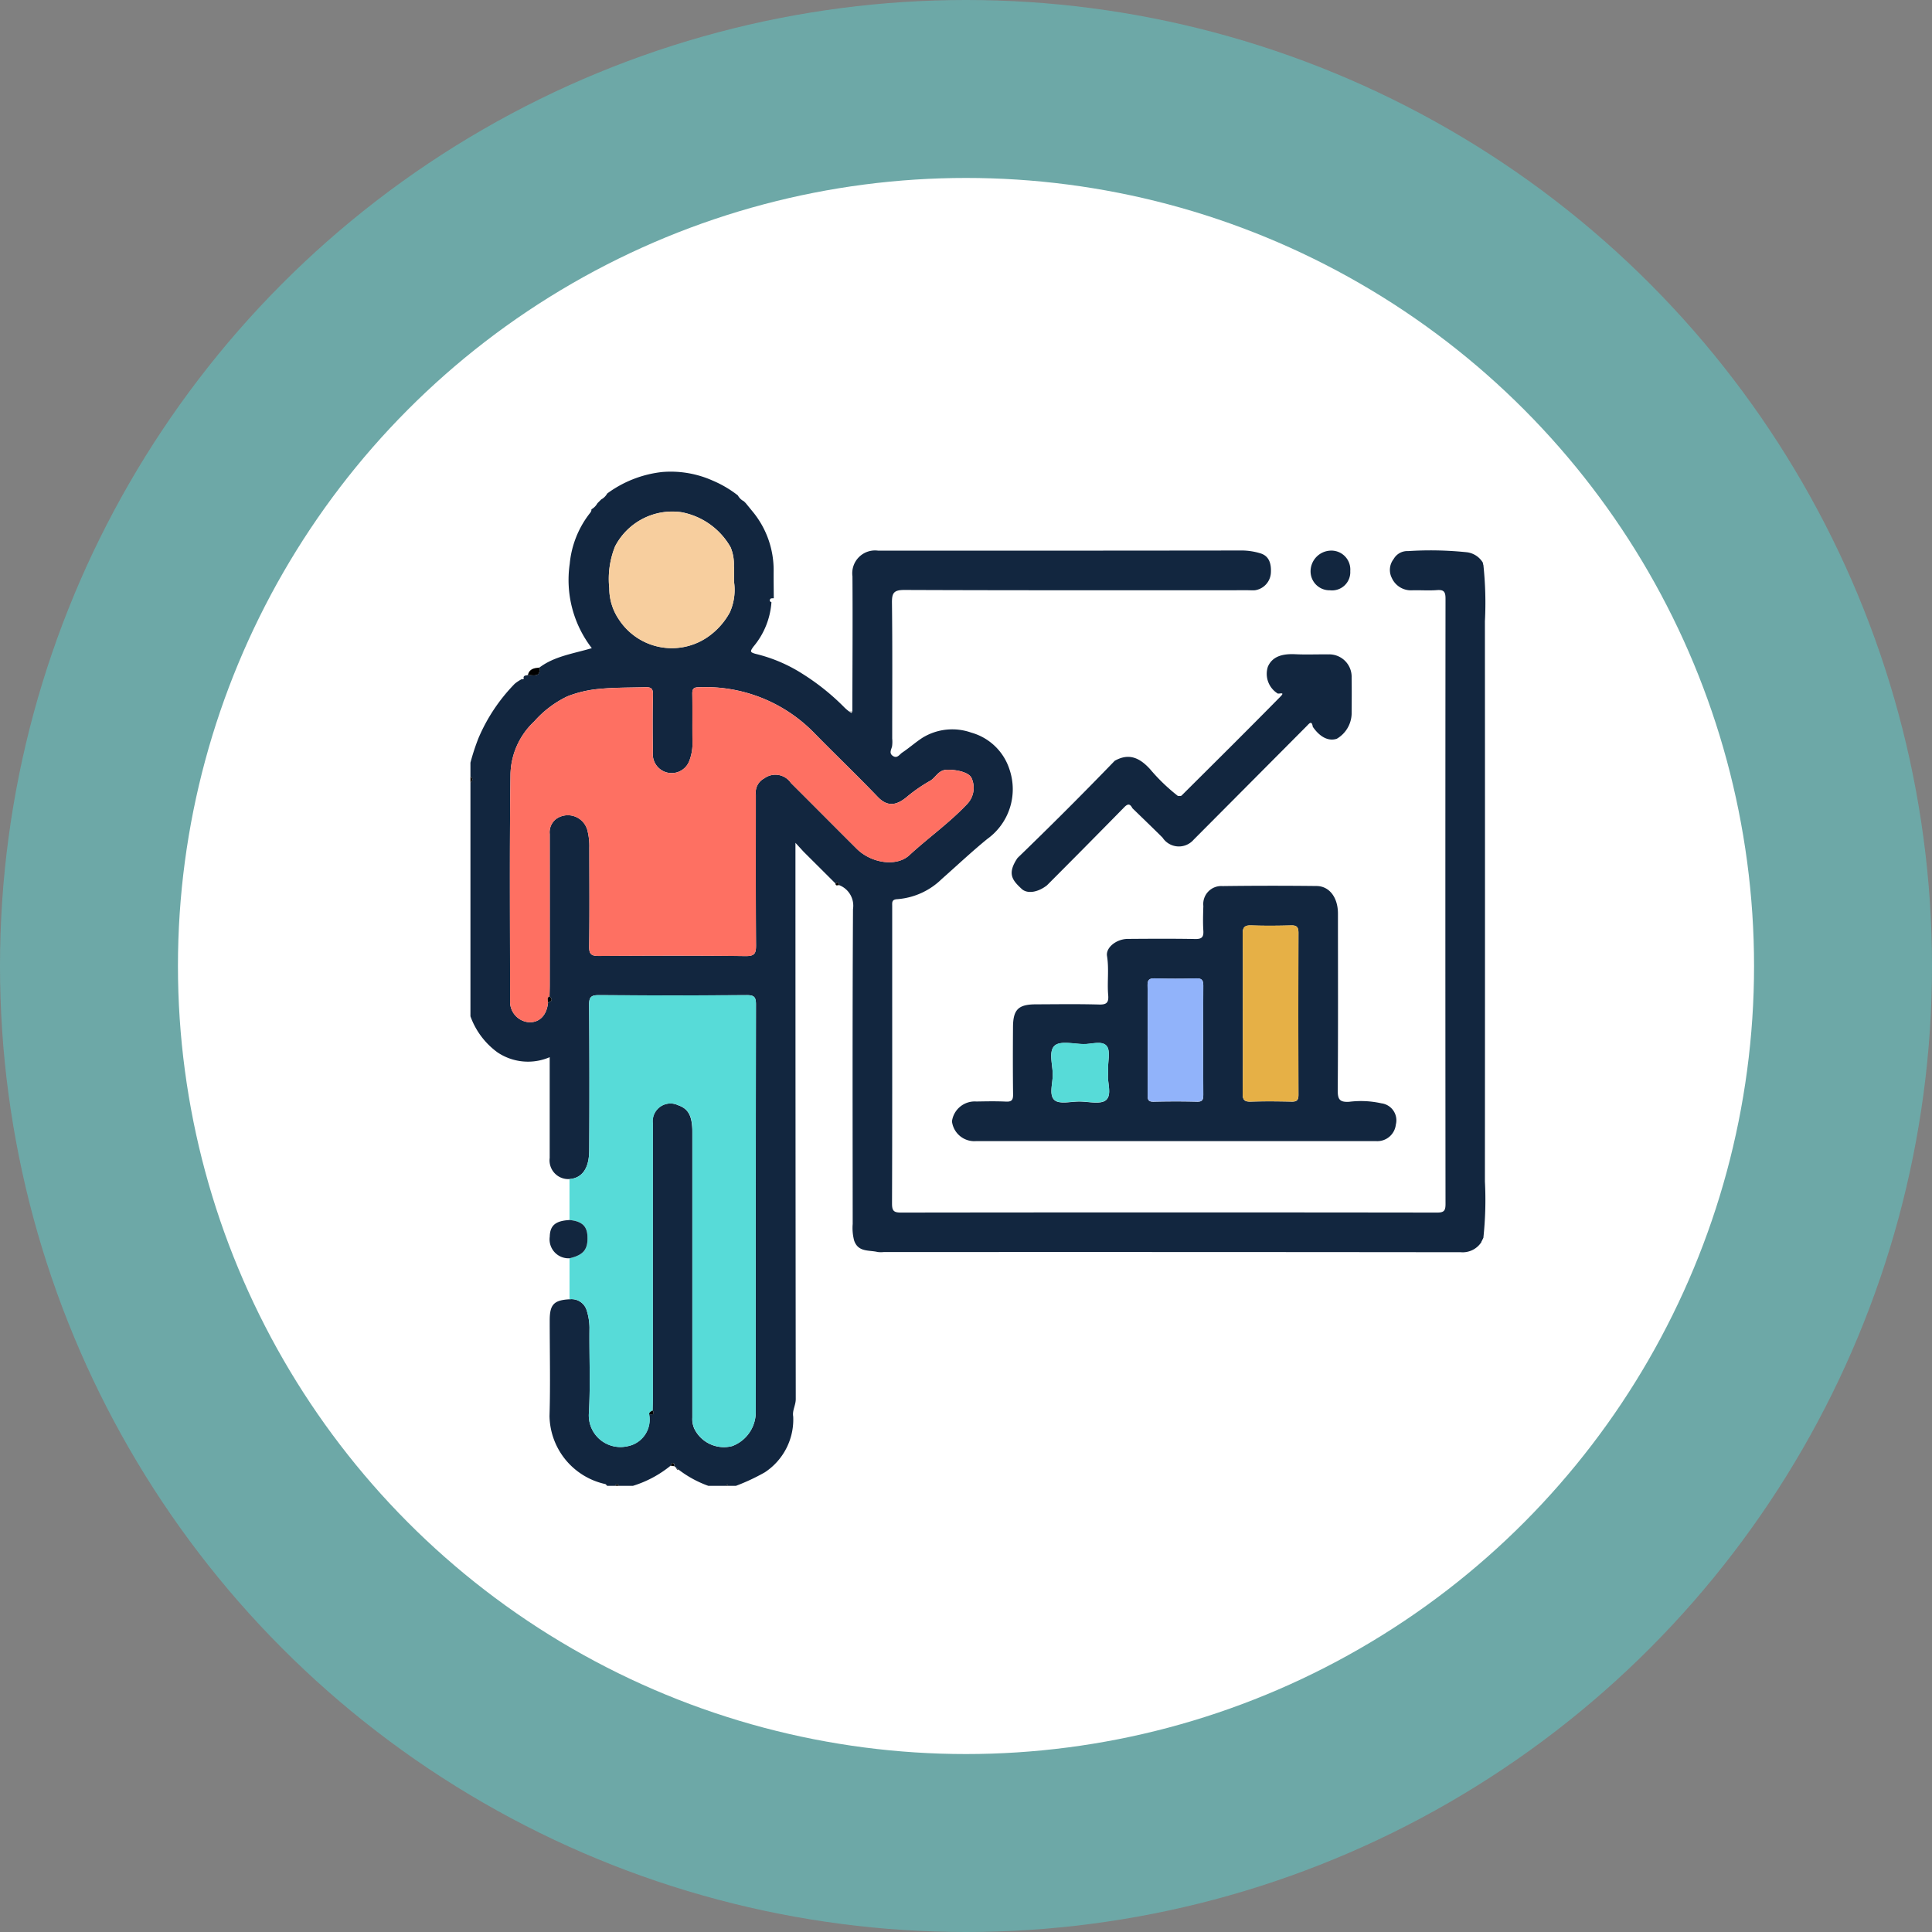 <svg xmlns="http://www.w3.org/2000/svg" xmlns:xlink="http://www.w3.org/1999/xlink" width="152" height="152" viewBox="0 0 152 152">
  <rect x="0" y="0" width="152" height="152" fill="#808080" stroke="none"/>
  <defs>
    <clipPath id="clip-path">
      <rect id="Rectángulo_357370" data-name="Rectángulo 357370" width="79.976" height="79.806" fill="none"/>
    </clipPath>
  </defs>
  <g id="Grupo_1020665" data-name="Grupo 1020665" transform="translate(7.173 7)">
    <g id="Grupo_1020472" data-name="Grupo 1020472">
      <circle id="Elipse_8460" data-name="Elipse 8460" cx="76" cy="76" r="76" transform="translate(-7.173 -7)" fill="#57dbd8" opacity="0.45"/>
      <circle id="Elipse_8461" data-name="Elipse 8461" cx="62" cy="62" r="62" transform="translate(6.827 7)" fill="#fff"/>
      <g id="Grupo_1021549" data-name="Grupo 1021549" transform="translate(29.839 30.093)">
        <g id="Grupo_1020480" data-name="Grupo 1020480" clip-path="url(#clip-path)">
          <path id="Trazado_748246" data-name="Trazado 748246" d="M259.94,86.327q7.95,0,15.9,0a1.464,1.464,0,0,0,1.521-1.3,1.349,1.349,0,0,0-1.144-1.677,7.356,7.356,0,0,0-2.527-.118c-.786.046-.907-.222-.9-.941.035-4.624.02-9.248.017-13.872,0-1.255-.668-2.154-1.68-2.165q-3.7-.038-7.4.006a1.416,1.416,0,0,0-1.509,1.564c-.016.649-.037,1.3,0,1.947.032.508-.125.662-.644.652-1.766-.033-3.533-.021-5.3-.008-.9.006-1.741.682-1.633,1.345.167,1.027,0,2.055.092,3.076.05.567-.1.759-.71.742-1.661-.047-3.325-.021-4.988-.015-1.367.005-1.781.409-1.791,1.777-.013,1.766-.016,3.533.006,5.3.005.429-.092.6-.553.576-.778-.037-1.558-.021-2.338-.008a1.806,1.806,0,0,0-1.917,1.561,1.771,1.771,0,0,0,1.912,1.554H259.94m13.835-44.856a1.491,1.491,0,0,0-1.622-1.6,1.633,1.633,0,0,0-1.5,1.578,1.488,1.488,0,0,0,1.521,1.538,1.434,1.434,0,0,0,1.6-1.52" transform="translate(-204.556 -33.644)" fill="#fff"/>
          <path id="Trazado_748247" data-name="Trazado 748247" d="M30.047,18.845c.006-3.533.032-7.065.008-10.6A1.794,1.794,0,0,1,32.082,6.23h7.872q10.4,0,20.809-.013a5.1,5.1,0,0,1,1.347.212c.736.2.9.833.866,1.51a1.47,1.47,0,0,1-1.247,1.405c-.18.017-.363,0-.545,0-9.015,0-18.03.014-27.044-.022-.841,0-.986.243-.977,1.018.043,3.558.019,7.117.019,10.676a2.56,2.56,0,0,1-.013.621c-.07.272-.253.539.08.752s.514-.134.72-.271c.545-.364,1.038-.805,1.587-1.163a4.477,4.477,0,0,1,3.844-.41,4.4,4.4,0,0,1,3.013,2.908,4.821,4.821,0,0,1-1.757,5.464c-1.232,1.006-2.385,2.094-3.574,3.143a5.594,5.594,0,0,1-3.493,1.589c-.464.02-.406.274-.407.555q0,2.65,0,5.3c0,6.027.009,12.053-.014,18.08,0,.573.121.724.713.723q21.082-.029,42.164,0c.557,0,.67-.149.669-.684q-.023-23.808,0-47.615c0-.549-.131-.716-.679-.674-.671.052-1.351-.009-2.025.018a1.654,1.654,0,0,1-1.521-.972,1.393,1.393,0,0,1,.145-1.492,1.229,1.229,0,0,1,1.132-.624,27.569,27.569,0,0,1,4.633.092,1.712,1.712,0,0,1,1.257.825.323.323,0,0,0,.033.14,27.934,27.934,0,0,1,.124,4.466q.014,22.034,0,44.068a27.936,27.936,0,0,1-.124,4.466l-.156.312a1.75,1.75,0,0,1-1.622.792Q55.2,61.4,32.5,61.413a2.025,2.025,0,0,1-.466-.005c-.679-.166-1.528.032-1.848-.905a3.875,3.875,0,0,1-.112-1.3c-.005-8.257-.025-16.513.024-24.77A1.735,1.735,0,0,0,29,32.542c0-.255-.126-.218-.28-.126l-2.509-2.5-.641-.7V30.2q0,21.39.024,42.78c0,.49-.287.9-.2,1.374a4.971,4.971,0,0,1-2.237,4.39,15.975,15.975,0,0,1-2.266,1.06h-.623c-.052-.107-.1-.108-.156,0h-1.4a8.591,8.591,0,0,1-2.34-1.277l-.169-.121-.147-.144c-.015-.114,0-.265-.165-.255-.051,0-.094.137-.141.211a8.779,8.779,0,0,1-2.962,1.586H11.692q-.156-.241-.312,0h-.624c-.053-.049-.1-.132-.16-.141A5.577,5.577,0,0,1,6.221,74.32c.075-2.512.015-5.028.016-7.542,0-1.237.33-1.583,1.556-1.65a1.244,1.244,0,0,1,1.357.886,4.665,4.665,0,0,1,.216,1.346c-.027,2.227.08,4.459-.044,6.68a2.489,2.489,0,0,0,3.018,2.651,2.132,2.132,0,0,0,1.716-2.5c.166-.042.527.082.269-.318.006-.311.017-.623.017-.934q0-10.833,0-21.665a1.4,1.4,0,0,1,2-1.412c.806.279,1.112.849,1.113,2.108q0,11.223,0,22.445a1.873,1.873,0,0,0,.155.892A2.591,2.591,0,0,0,20.6,76.675a2.851,2.851,0,0,0,1.846-2.722q0-16.015.016-32.031c0-.6-.167-.726-.737-.723q-5.807.038-11.613,0c-.6,0-.782.133-.777.762q.047,5.728.009,11.456c-.008,1.5-.619,2.185-1.554,2.253a1.475,1.475,0,0,1-1.555-1.664c0-1.142,0-2.283,0-3.425,0-1.472,0-2.943,0-4.5A4.307,4.307,0,0,1,2.125,45.7,6.026,6.026,0,0,1,0,42.863V24.469Q.3,24.235,0,24V22.91a17.383,17.383,0,0,1,.636-1.941A13.863,13.863,0,0,1,3.487,16.7a3.469,3.469,0,0,1,.568-.373c.116.034.141-.021.119-.122.047-.188.223-.142.346-.19.43,0,1.006.221.91-.591,1.187-.892,2.647-1.085,4.119-1.523A8.78,8.78,0,0,1,7.812,7.259,7.606,7.606,0,0,1,9.323,3.378c.092-.124.212-.228.193-.4a1.224,1.224,0,0,0,.475-.48l.3-.3a1.166,1.166,0,0,0,.469-.464A8.935,8.935,0,0,1,15.092.042a8.094,8.094,0,0,1,3.955.671A8.693,8.693,0,0,1,21.04,1.884a1.11,1.11,0,0,0,.47.459l.15.149.633.775A7.226,7.226,0,0,1,23.854,7.8c-.006.724.007,1.448.011,2.172-.1.028-.245-.035-.3.106-.04.1.012.175.116.207a6.073,6.073,0,0,1-1.42,3.5c-.261.37-.284.436.18.566a12.1,12.1,0,0,1,3.7,1.58,18.254,18.254,0,0,1,3.276,2.63,3.415,3.415,0,0,0,.347.3l.219.135.066-.156M6.221,41.3c.006-.311.016-.623.016-.934q0-5.922,0-11.844a1.318,1.318,0,0,1,.528-1.2,1.591,1.591,0,0,1,2.451.97,4.868,4.868,0,0,1,.138,1.284c0,2.6.025,5.2-.015,7.792-.01.635.193.753.777.749,3.844-.025,7.689-.037,11.533.009.734.009.823-.233.819-.869-.027-3.948-.011-7.9-.015-11.844a1.246,1.246,0,0,1,.66-1.266,1.475,1.475,0,0,1,2.1.358c1.732,1.722,3.449,3.457,5.179,5.179,1.14,1.134,3.125,1.439,4.134.51,1.481-1.365,3.135-2.531,4.525-4a1.852,1.852,0,0,0,.36-2.105c-.254-.458-1.224-.634-1.9-.624-.7.01-.882.595-1.331.863a12.257,12.257,0,0,0-1.756,1.2c-.787.68-1.537.95-2.371.082C30.4,23.886,28.67,22.233,27,20.526a11.93,11.93,0,0,0-9.037-3.55c-.424,0-.515.14-.508.53.021,1.324-.006,2.649.016,3.974a3.8,3.8,0,0,1-.241,1.26,1.484,1.484,0,0,1-2.875-.65c-.02-1.506-.03-3.013.005-4.519.011-.491-.131-.61-.606-.6-1.262.039-2.522.015-3.784.15a9.075,9.075,0,0,0-2.34.569,8.176,8.176,0,0,0-2.61,1.974,5.862,5.862,0,0,0-1.87,4.221c-.076,5.921-.031,11.843-.03,17.765A1.614,1.614,0,0,0,4.59,43.33c.843.045,1.418-.545,1.517-1.559.343-.084.367-.245.114-.473M20.735,8.663c0-.5.03-.862-.007-1.221a3.461,3.461,0,0,0-.26-1.481A5.633,5.633,0,0,0,16.58,3.2a5.075,5.075,0,0,0-5.2,2.692,6.868,6.868,0,0,0-.455,3.283,4.355,4.355,0,0,0,.749,2.456A4.975,4.975,0,0,0,18.551,13.1a5.608,5.608,0,0,0,1.856-2.017,4.352,4.352,0,0,0,.327-2.424" transform="translate(0 0)" fill="#12263f"/>
          <path id="Trazado_748248" data-name="Trazado 748248" d="M509.148,386.032h.285v.312h-.441l.156-.312" transform="translate(-429.457 -325.711)" fill="#fff"/>
          <path id="Trazado_748249" data-name="Trazado 748249" d="M510.1,45.171h-.285a.219.219,0,0,1,.285-.312Z" transform="translate(-430.121 -37.849)" fill="#fff"/>
          <path id="Trazado_748250" data-name="Trazado 748250" d="M0,153.595q.3.234,0,.468Z" transform="translate(0 -129.594)" fill="#020202"/>
          <path id="Trazado_748251" data-name="Trazado 748251" d="M72.831,510.08q.156-.24.312,0Z" transform="translate(-61.45 -430.274)" fill="#020202"/>
          <path id="Trazado_748252" data-name="Trazado 748252" d="M128.7,510.295q.078-.161.156,0Z" transform="translate(-108.591 -430.489)" fill="#020202"/>
          <path id="Trazado_748253" data-name="Trazado 748253" d="M259.941,228.68H244.353a1.771,1.771,0,0,1-1.912-1.554,1.806,1.806,0,0,1,1.917-1.561c.779-.013,1.56-.03,2.338.008.461.022.559-.147.553-.576-.022-1.766-.019-3.533-.006-5.3.01-1.369.424-1.772,1.791-1.777,1.663-.006,3.326-.032,4.988.015.608.017.759-.175.71-.742-.089-1.021.075-2.049-.092-3.076-.108-.663.737-1.339,1.633-1.345,1.767-.013,3.534-.024,5.3.008.519.01.677-.144.645-.652-.041-.647-.019-1.3,0-1.947a1.416,1.416,0,0,1,1.51-1.564q3.7-.049,7.4-.006c1.011.01,1.679.909,1.68,2.164,0,4.624.019,9.248-.017,13.872-.005.719.116.987.9.941a7.355,7.355,0,0,1,2.527.118,1.349,1.349,0,0,1,1.144,1.677,1.464,1.464,0,0,1-1.52,1.3q-7.95,0-15.9,0m5.382-10.054c0,2.1.017,4.206-.012,6.308-.008.521.155.656.655.639,1.063-.035,2.129-.025,3.193,0,.393.008.543-.1.541-.518q-.021-6.386,0-12.773c0-.446-.141-.583-.579-.571-1.038.027-2.078.038-3.115,0-.545-.022-.7.145-.695.691.031,2.076.013,4.154.013,6.23m-7.483,2.091c0,1.452.01,2.905-.007,4.357,0,.354.065.506.465.5,1.141-.027,2.283-.03,3.424,0,.456.012.491-.2.49-.561q-.015-4.28,0-8.559c0-.429-.1-.592-.557-.579q-1.633.047-3.268,0c-.444-.012-.568.128-.56.565.026,1.426.01,2.853.01,4.28m-3.116,2.7c0-.225,0-.329,0-.433-.017-.616.2-1.426-.113-1.8-.369-.442-1.211-.127-1.845-.144-.771-.021-1.807-.27-2.245.121-.5.448-.15,1.5-.151,2.294,0,.685-.314,1.6.143,1.992.393.337,1.28.11,1.949.11.721,0,1.68.248,2.1-.115.492-.423.085-1.41.16-2.026" transform="translate(-204.557 -175.997)" fill="#12263f"/>
          <path id="Trazado_748254" data-name="Trazado 748254" d="M286.8,106.574a1.535,1.535,0,0,1-2.446-.165c-.782-.78-1.581-1.543-2.372-2.314-.167-.323-.332-.39-.627-.09q-3.033,3.09-6.091,6.155c-.71.56-1.556.7-2,.278-.709-.664-1.167-1.171-.321-2.425q3.892-3.758,7.65-7.649c1.128-.633,1.969-.227,2.776.655a14.617,14.617,0,0,0,2.2,2.118c.1-.011.23.015.284-.038,2.6-2.588,5.208-5.172,7.781-7.789.422-.429-.184-.15-.252-.26a1.816,1.816,0,0,1-.738-2.095c.383-.871,1.264-1.017,2.173-.973.854.041,1.712,0,2.567.012a1.763,1.763,0,0,1,1.846,1.822c.015.959.008,1.919,0,2.879a2.352,2.352,0,0,1-1.165,1.936c-.647.217-1.33-.124-1.891-.942-.081-.539-.293-.242-.467-.067" transform="translate(-229.903 -77.603)" fill="#12263f"/>
          <path id="Trazado_748255" data-name="Trazado 748255" d="M426.135,41.471a1.434,1.434,0,0,1-1.6,1.52,1.488,1.488,0,0,1-1.521-1.538,1.633,1.633,0,0,1,1.5-1.578,1.491,1.491,0,0,1,1.622,1.6" transform="translate(-356.916 -33.644)" fill="#12263f"/>
          <path id="Trazado_748256" data-name="Trazado 748256" d="M29.842,98.727c.1.812-.48.589-.91.591.106-.5.5-.554.91-.591" transform="translate(-24.411 -83.3)"/>
          <path id="Trazado_748257" data-name="Trazado 748257" d="M190.754,120.6l-.066.156-.219-.135.284-.021" transform="translate(-160.707 -101.753)" fill="#c5c5c5"/>
          <path id="Trazado_748258" data-name="Trazado 748258" d="M26.073,103.73c.022.1,0,.156-.119.122l.119-.122" transform="translate(-21.898 -87.521)" fill="#fff"/>
          <path id="Trazado_748259" data-name="Trazado 748259" d="M22.868,133.421c-.1,1.014-.673,1.6-1.517,1.559a1.614,1.614,0,0,1-1.472-1.676c0-5.922-.046-11.844.03-17.765a5.862,5.862,0,0,1,1.87-4.221,8.176,8.176,0,0,1,2.61-1.974,9.075,9.075,0,0,1,2.34-.569c1.262-.135,2.522-.111,3.784-.15.475-.015.617.1.606.6-.034,1.506-.025,3.013-.005,4.519a1.484,1.484,0,0,0,2.875.65,3.8,3.8,0,0,0,.241-1.26c-.021-1.324.005-2.649-.016-3.974-.006-.391.084-.528.508-.53a11.93,11.93,0,0,1,9.037,3.55c1.672,1.707,3.4,3.361,5.055,5.083.834.868,1.584.6,2.371-.082a12.252,12.252,0,0,1,1.756-1.2c.449-.268.631-.852,1.331-.863.676-.01,1.646.165,1.9.624a1.852,1.852,0,0,1-.36,2.105c-1.39,1.466-3.043,2.633-4.525,4-1.008.929-2.994.624-4.134-.51-1.731-1.722-3.448-3.458-5.179-5.179a1.475,1.475,0,0,0-2.1-.359,1.246,1.246,0,0,0-.66,1.266c0,3.948-.013,7.9.015,11.844,0,.637-.085.878-.819.869-3.844-.046-7.689-.033-11.533-.009-.584,0-.786-.114-.777-.749.04-2.6.018-5.194.015-7.792a4.862,4.862,0,0,0-.138-1.284,1.591,1.591,0,0,0-2.451-.97,1.317,1.317,0,0,0-.528,1.2q.013,5.922,0,11.844c0,.311-.011.623-.016.934-.235.11-.118.305-.114.473" transform="translate(-16.761 -91.649)" fill="#fe7062"/>
          <path id="Trazado_748260" data-name="Trazado 748260" d="M49.869,281.352V278.13c.935-.068,1.546-.757,1.554-2.253q.032-5.728-.009-11.456c-.005-.628.179-.766.777-.761q5.806.04,11.613,0c.57,0,.738.123.737.723q-.031,16.015-.016,32.031a2.851,2.851,0,0,1-1.846,2.722A2.591,2.591,0,0,1,59.7,297.77a1.872,1.872,0,0,1-.155-.892q0-11.223,0-22.445c0-1.259-.306-1.829-1.113-2.108a1.4,1.4,0,0,0-2,1.412q-.006,10.833,0,21.665c0,.311-.011.623-.017.934-.131.072-.267.138-.269.318a2.132,2.132,0,0,1-1.716,2.5A2.489,2.489,0,0,1,51.4,296.5c.123-2.22.017-4.453.044-6.68a4.666,4.666,0,0,0-.216-1.346,1.244,1.244,0,0,0-1.357-.886q0-1.613,0-3.226c1.126-.259,1.485-.724,1.405-1.822-.054-.742-.478-1.1-1.406-1.188" transform="translate(-42.077 -222.46)" fill="#57dbd8"/>
          <path id="Trazado_748261" data-name="Trazado 748261" d="M79.647,25.653a4.352,4.352,0,0,1-.327,2.424,5.608,5.608,0,0,1-1.856,2.017,4.975,4.975,0,0,1-6.881-1.467,4.355,4.355,0,0,1-.749-2.456,6.868,6.868,0,0,1,.455-3.283,5.075,5.075,0,0,1,5.2-2.692,5.633,5.633,0,0,1,3.887,2.755,3.461,3.461,0,0,1,.26,1.481c.037.36.007.726.007,1.221" transform="translate(-58.912 -16.991)" fill="#f7ce9e"/>
          <path id="Trazado_748262" data-name="Trazado 748262" d="M38.905,264.765c0-.168-.121-.363.114-.473.253.228.229.389-.114.473" transform="translate(-32.799 -222.994)" fill="#020202"/>
          <path id="Trazado_748263" data-name="Trazado 748263" d="M89.96,473.1c0-.18.139-.247.269-.318.258.4-.1.277-.269.318" transform="translate(-75.903 -398.906)" fill="#020202"/>
          <path id="Trazado_748264" data-name="Trazado 748264" d="M101.071,499.483l-.306-.044c.047-.074.09-.208.141-.211.165-.01.15.141.165.255" transform="translate(-85.02 -421.219)" fill="#020202"/>
          <path id="Trazado_748265" data-name="Trazado 748265" d="M184.062,207.2c-.114,0-.268.1-.28-.126.153-.091.283-.129.28.126" transform="translate(-155.064 -174.658)" fill="#020202"/>
          <path id="Trazado_748266" data-name="Trazado 748266" d="M103.831,501.908c-.11.035-.144-.036-.169-.121l.169.121" transform="translate(-87.464 -423.378)" fill="#020202"/>
          <path id="Trazado_748267" data-name="Trazado 748267" d="M41.479,376.888c.928.088,1.352.446,1.406,1.188.079,1.1-.28,1.563-1.405,1.822a1.49,1.49,0,0,1-1.554-1.7c.02-.883.452-1.248,1.553-1.309" transform="translate(-33.686 -317.996)" fill="#12263f"/>
          <path id="Trazado_748268" data-name="Trazado 748268" d="M388.808,235.424c0-2.077.018-4.154-.012-6.23-.008-.547.15-.713.695-.691,1.037.042,2.077.03,3.115,0,.438-.011.581.125.579.571q-.021,6.386,0,12.773c0,.423-.149.526-.541.518-1.064-.021-2.13-.032-3.193,0-.5.017-.662-.117-.655-.639.03-2.1.012-4.206.012-6.308" transform="translate(-328.042 -192.795)" fill="#e6b046"/>
          <path id="Trazado_748269" data-name="Trazado 748269" d="M340.934,260.031c0-1.427.016-2.853-.01-4.279-.008-.437.116-.577.56-.565q1.633.045,3.268,0c.458-.013.559.15.557.579q-.026,4.28,0,8.559c0,.363-.034.573-.49.561-1.141-.03-2.283-.027-3.424,0-.4.009-.469-.143-.465-.5.017-1.452.007-2.9.007-4.357" transform="translate(-287.651 -215.31)" fill="#91b3fa"/>
          <path id="Trazado_748270" data-name="Trazado 748270" d="M296.886,290.12c-.075.616.331,1.6-.16,2.026-.422.363-1.381.115-2.1.115-.669,0-1.556.227-1.949-.11-.457-.392-.144-1.307-.143-1.992,0-.79-.352-1.846.151-2.294.439-.391,1.475-.142,2.245-.121.635.017,1.477-.3,1.845.144.31.372.1,1.183.113,1.8,0,.1,0,.207,0,.433" transform="translate(-246.72 -242.7)" fill="#57dbd8"/>
        </g>
      </g>
    </g>
  </g>
</svg>
